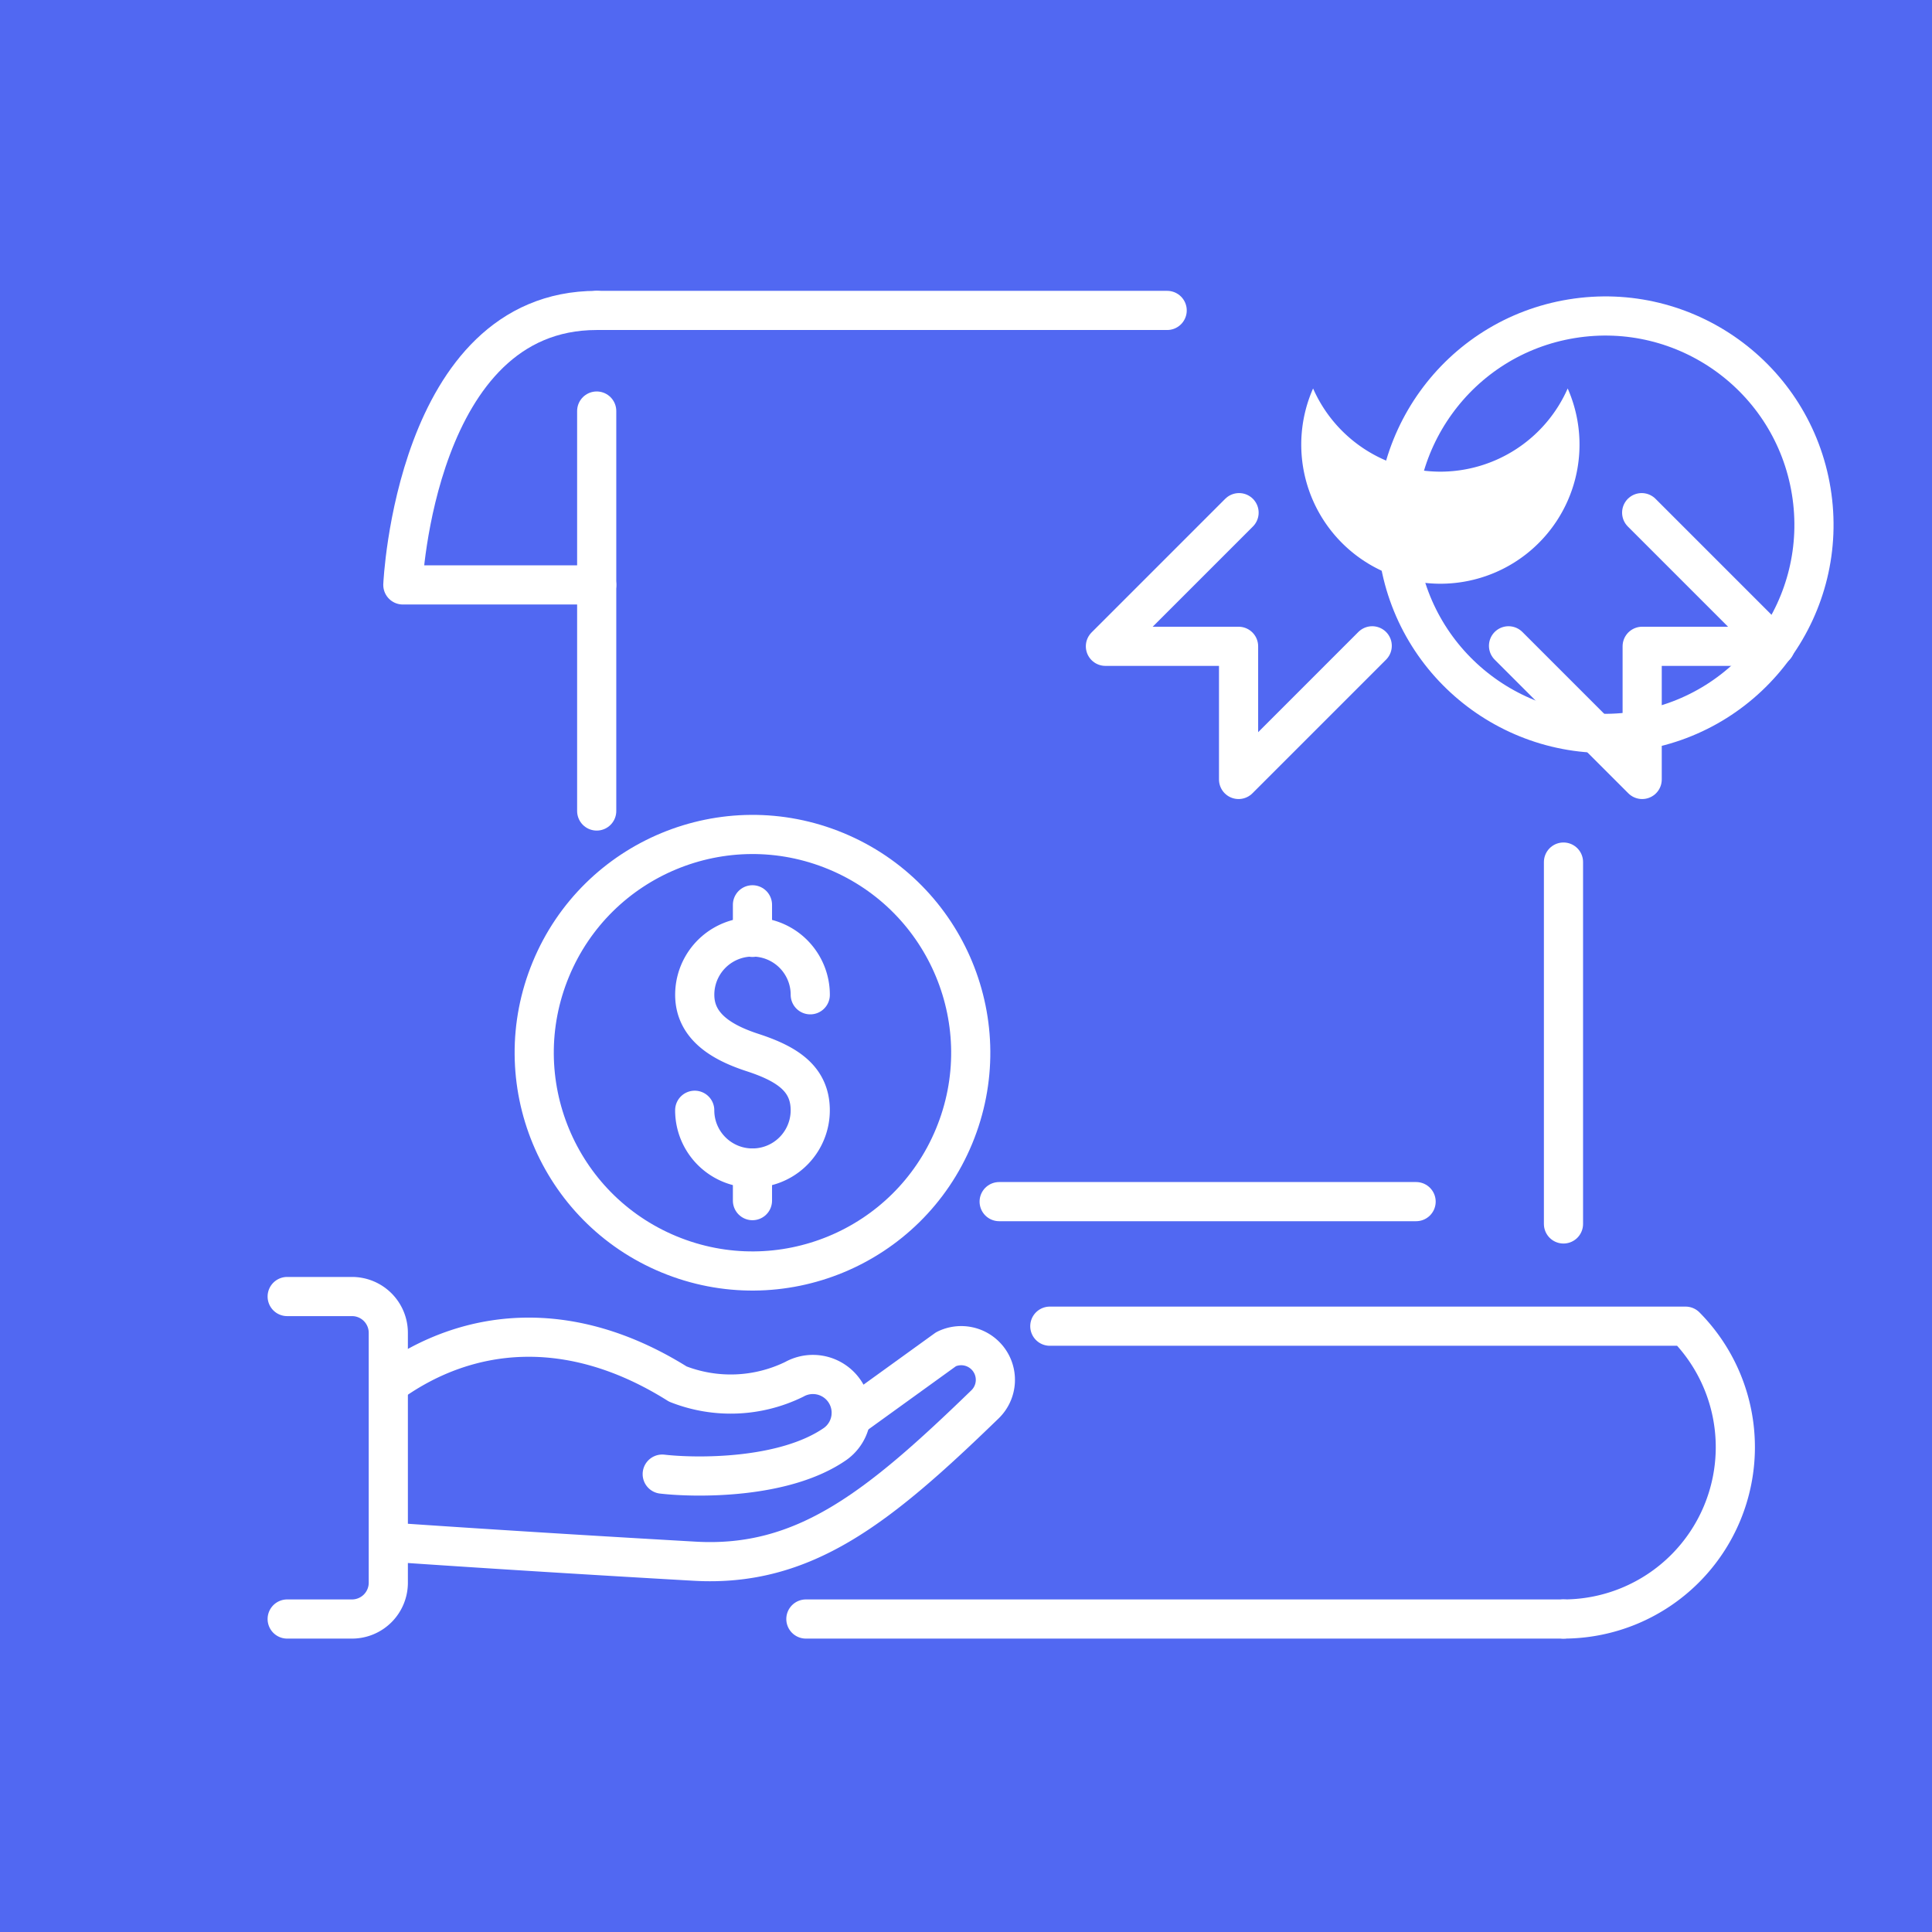 <svg xmlns="http://www.w3.org/2000/svg" width="74" height="74" viewBox="0 0 74 74">
    <defs>
        <style>
            .cls-2{fill:none;stroke:#fff;stroke-linecap:round;stroke-linejoin:round;stroke-width:1.5px}
        </style>
    </defs>
    <g id="icon" transform="translate(-1319.877 -491.85)">
        <g id="icon_bg" transform="translate(1319.877 491.85)">
            <path id="Rectangle_1739" fill="#5168f2" d="M0 0H74V74H0z"/>
        </g>
        <g id="Group_8369" transform="translate(-45.43 -57.955)">
            <circle id="Ellipse_9" cx="7.993" cy="7.993" r="7.993" class="cls-2" transform="rotate(-9.25 4190.372 -8480.195)"/>
            <path id="Path_12993" fill="#fff" d="M1469.135 576.675a5.334 5.334 0 0 1-4.876-3.187 5.329 5.329 0 1 0 9.752 0 5.335 5.335 0 0 1-4.876 3.187z" transform="translate(-48.658 -8.804)"/>
            <path id="Path_12994" d="M1481.692 589.3l5.119 5.119v-5.1h5.1l-5.119-5.119" class="cls-2" transform="translate(-58.605 -14.759)"/>
            <path id="Path_12995" d="M1457.126 589.3l-5.119 5.119v-5.1h-5.1l5.119-5.119" class="cls-2" transform="translate(-39.26 -14.759)"/>
            <g id="Group_8362" transform="translate(1380.737 561.695)">
                <path id="Line_119" d="M0 0L15.97 0" class="cls-2" transform="translate(22.84 34.135)"/>
                <path id="Line_120" d="M0 0L0 13.861" class="cls-2" transform="translate(44.455 21.129)"/>
                <path id="Line_121" d="M0 0L21.85 0" class="cls-2" transform="translate(7.425)"/>
                <path id="Line_122" d="M0 15.319L0 0" class="cls-2" transform="translate(7.425 3.854)"/>
                <path id="Path_12996" d="M1450.082 679.668h-29.019" class="cls-2" transform="translate(-1405.626 -629.546)"/>
                <path id="Path_12997" d="M1461.789 665.617a6.583 6.583 0 0 0 4.676-11.216h-24.35" class="cls-2" transform="translate(-1417.334 -615.495)"/>
                <path id="Path_12998" d="M1393.713 577.268h-7.425s.464-10.514 7.425-10.514" class="cls-2" transform="translate(-1386.288 -566.754)"/>
            </g>
            <g id="Group_8363" transform="translate(1376.307 599.464)">
                <path id="Path_12999" d="M1395.656 660.594c1.245.144 4.662.209 6.629-1.159a1.467 1.467 0 0 0-1.573-2.471 5.534 5.534 0 0 1-4.458.18c-4.159-2.61-8.05-2.147-10.985-.057" class="cls-2" transform="translate(-1381.291 -653.791)"/>
                <path id="Path_13000" d="M1385.27 663.61s4.746.335 11.631.727c4.193.239 7.032-2.049 11.117-6.007a1.308 1.308 0 0 0 .11-1.759 1.308 1.308 0 0 0-1.6-.355l-3.634 2.624" class="cls-2" transform="translate(-1381.291 -654.198)"/>
                <path id="Path_13001" d="M1376.307 664.193h2.482a1.391 1.391 0 0 0 1.391-1.391v-9.57a1.391 1.391 0 0 0-1.391-1.391h-2.482" class="cls-2" transform="translate(-1376.307 -651.84)"/>
            </g>
            <g id="Group_8365" transform="translate(1383.209 579.207)">
                <g id="Group_8364" transform="translate(8.707 5.254)">
                    <path id="Path_13002" d="M1411.472 627.457a2.212 2.212 0 1 0 4.425 0c0-1.222-.907-1.786-2.212-2.212-1.162-.379-2.212-.99-2.212-2.212a2.212 2.212 0 1 1 4.425 0" class="cls-2" transform="translate(-1411.472 -619.587)"/>
                    <path id="Line_123" d="M0 0L0 1.248" class="cls-2" transform="translate(2.212)"/>
                    <path id="Line_124" d="M0 0L0 1.248" class="cls-2" transform="translate(2.212 10.083)"/>
                </g>
                <circle id="Ellipse_10" cx="8.358" cy="8.358" r="8.358" class="cls-2" transform="rotate(-67.5 11.556 7.722)"/>
            </g>
        </g>
    </g>
</svg>
